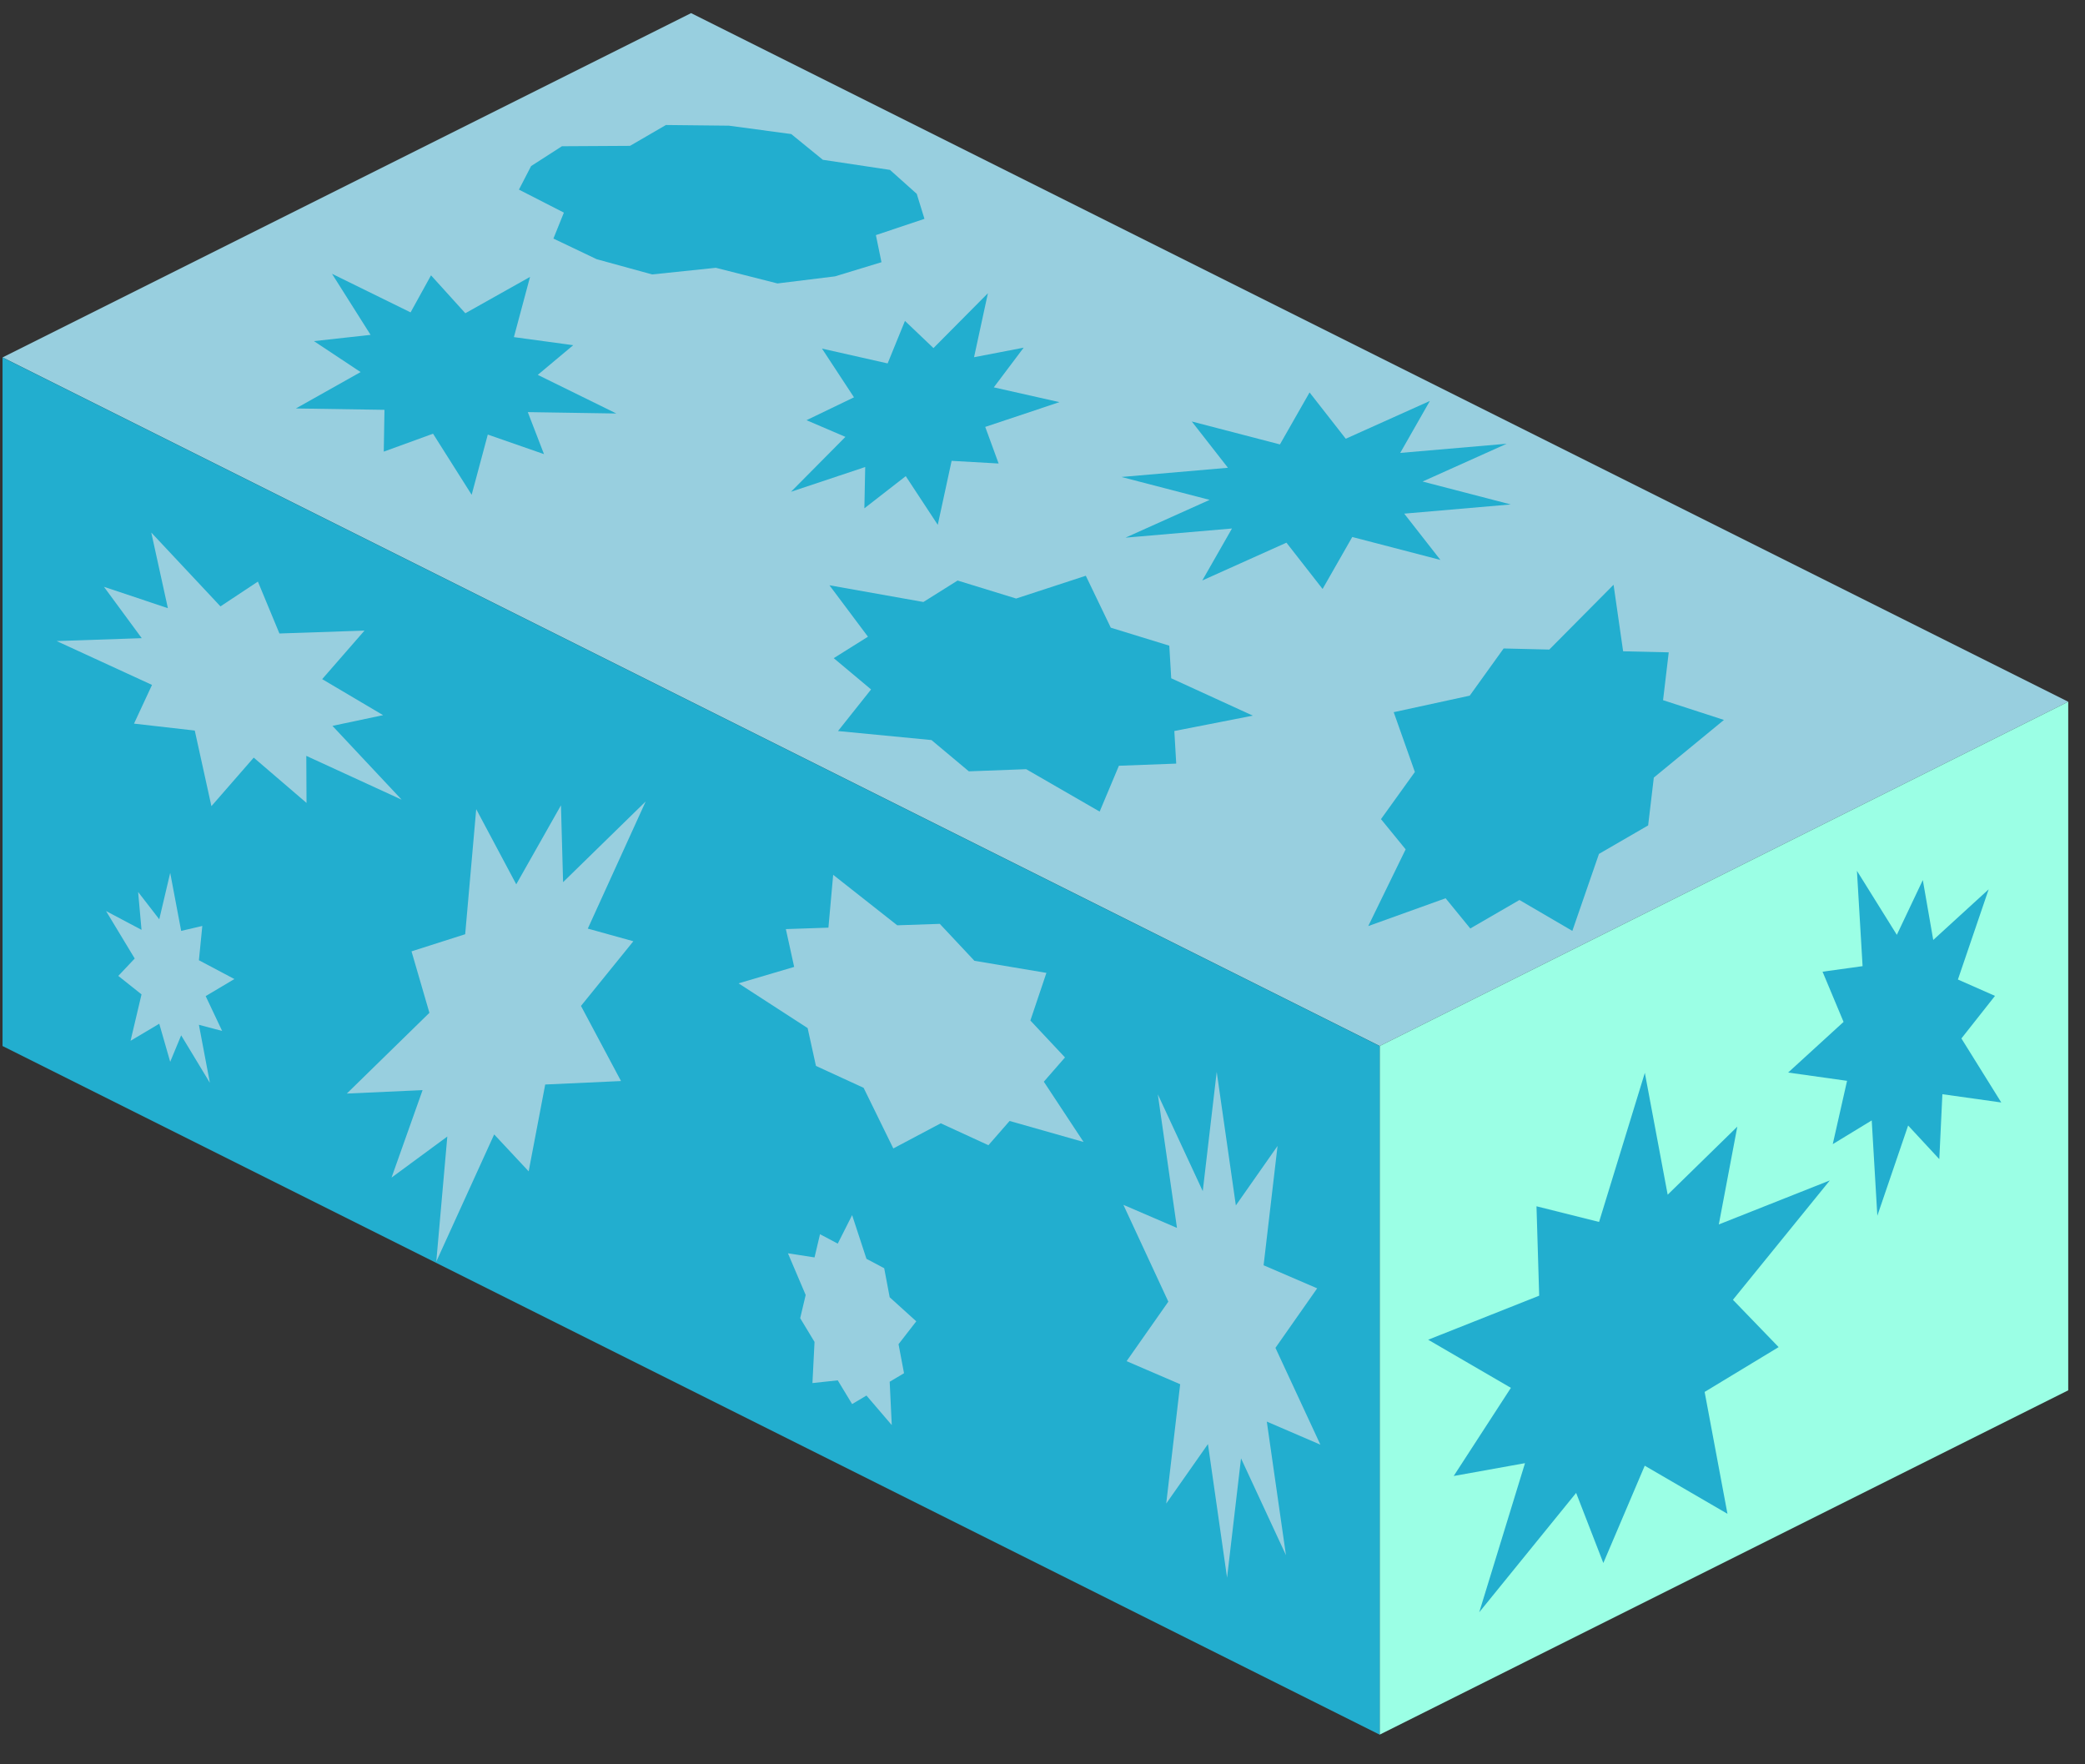 <?xml version="1.0" encoding="UTF-8" standalone="no"?><!DOCTYPE svg PUBLIC "-//W3C//DTD SVG 1.1//EN" "http://www.w3.org/Graphics/SVG/1.1/DTD/svg11.dtd"><svg width="100%" height="100%" viewBox="0 0 65 55" version="1.1" xmlns="http://www.w3.org/2000/svg" xmlns:xlink="http://www.w3.org/1999/xlink" xml:space="preserve" xmlns:serif="http://www.serif.com/" style="fill-rule:evenodd;clip-rule:evenodd;stroke-linejoin:round;stroke-miterlimit:1.414;"><rect x="0" y="0" width="65" height="55" fill="#333333" stroke="none"/><g id="hedge06"><g><path d="M21.545,0.409l42.932,21.466l-21.466,10.733l-42.932,-21.466l21.466,-10.733Z" style="fill:#98cfdf;"/><path d="M22.724,3.918l1.943,0.261l0.985,0.802l2.093,0.315l0.835,0.747l0.24,0.779l-1.514,0.507l0.174,0.845l-1.448,0.441l-1.794,0.221l-1.922,-0.488l-1.985,0.207l-1.73,-0.475l-1.348,-0.643l0.326,-0.809l-1.401,-0.717l0.379,-0.734l0.961,-0.618l2.123,-0.012l1.119,-0.65l1.964,0.021Z" style="fill:#22aecf;"/><path d="M16.524,8.632l-0.503,1.877l1.849,0.252l-1.105,0.925l2.45,1.204l-2.761,-0.043l0.505,1.31l-1.752,-0.61l-0.503,1.877l-1.204,-1.904l-1.536,0.559l0.022,-1.303l-2.762,-0.043l2.018,-1.134l-1.455,-0.965l1.766,-0.195l-1.203,-1.904l2.45,1.203l0.637,-1.155l1.07,1.182l2.017,-1.133Z" style="fill:#22aecf;"/><path d="M25.626,10.867l2.046,0.462l0.54,-1.325l0.889,0.847l1.697,-1.71l-0.432,1.995l1.547,-0.298l-0.931,1.237l2.046,0.461l-2.313,0.772l0.417,1.141l-1.465,-0.083l-0.432,1.995l-0.998,-1.518l-1.29,1.003l0.026,-1.288l-2.313,0.772l1.696,-1.711l-1.213,-0.52l1.48,-0.713l-0.997,-1.519Z" style="fill:#22aecf;"/><path d="M40.826,12.234l1.128,1.443l2.622,-1.178l-0.924,1.62l3.319,-0.286l-2.622,1.178l2.748,0.714l-3.32,0.287l1.128,1.443l-2.748,-0.715l-0.925,1.62l-1.127,-1.443l-2.623,1.178l0.925,-1.62l-3.32,0.286l2.623,-1.178l-2.748,-0.714l3.319,-0.287l-1.127,-1.443l2.748,0.715l0.924,-1.62Z" style="fill:#22aecf;"/><path d="M33.85,17.948l0.779,1.619l1.824,0.561l0.06,1.016l2.544,1.165l-2.447,0.479l0.059,1.016l-1.787,0.067l-0.6,1.429l-2.291,-1.322l-1.787,0.067l-1.165,-0.975l-2.914,-0.281l1.031,-1.297l-1.164,-0.975l1.067,-0.669l-1.201,-1.603l2.929,0.521l1.067,-0.669l1.824,0.561l2.172,-0.71Z" style="fill:#22aecf;"/><path d="M43.449,22.201l2.37,-0.515l1.057,-1.471l1.423,0.034l2.004,-2.02l0.298,2.074l1.422,0.033l-0.177,1.491l1.898,0.616l-2.186,1.797l-0.177,1.491l-1.533,0.888l-0.83,2.4l-1.649,-0.963l-1.533,0.888l-0.769,-0.942l-2.412,0.867l1.166,-2.392l-0.769,-0.942l1.057,-1.47l-0.66,-1.864Z" style="fill:#22aecf;"/></g><g><path d="M64.477,43.341l-21.466,10.734l0,-21.467l21.466,-10.733l0,21.466" style="fill:#9bffe5;"/><path d="M57.89,27.146l1.244,1.996l0.81,-1.708l0.325,1.868l1.728,-1.579l-0.959,2.812l1.156,0.51l-1.047,1.327l1.243,1.996l-1.836,-0.258l-0.096,2.024l-0.972,-1.048l-0.96,2.813l-0.175,-2.972l-1.215,0.74l0.446,-1.974l-1.837,-0.258l1.728,-1.579l-0.655,-1.565l1.248,-0.173l-0.176,-2.972Z" style="fill:#22aecf;"/><path d="M51.278,33.444l0.712,3.799l2.171,-2.122l-0.577,3.049l3.461,-1.372l-3.021,3.721l1.425,1.475l-2.307,1.397l0.712,3.8l-2.579,-1.5l-1.291,3.034l-0.848,-2.186l-3.021,3.721l1.427,-4.648l-2.223,0.4l1.783,-2.748l-2.579,-1.5l3.461,-1.373l-0.084,-2.787l1.951,0.488l1.427,-4.648Z" style="fill:#22aecf;"/></g><g><path d="M0.079,11.142l42.932,21.466l0,21.467l-42.932,-21.467l0,-21.466" style="fill:#22aecf;"/><path d="M4.716,16.601l2.157,2.302l1.167,-0.773l0.671,1.618l2.652,-0.09l-1.319,1.513l1.899,1.123l-1.579,0.334l2.158,2.301l-2.973,-1.366l0.007,1.467l-1.646,-1.412l-1.319,1.513l-0.519,-2.357l-1.894,-0.216l0.561,-1.207l-2.973,-1.367l2.653,-0.09l-1.178,-1.601l1.993,0.666l-0.518,-2.358Z" style="fill:#98cfdf;"/><path d="M20.13,24.983l-1.805,3.965l1.42,0.394l-1.633,2.016l1.248,2.342l-2.363,0.108l-0.516,2.707l-1.075,-1.151l-1.805,3.965l0.344,-3.899l-1.739,1.28l0.968,-2.727l-2.362,0.107l2.575,-2.517l-0.558,-1.916l1.673,-0.534l0.344,-3.899l1.248,2.343l1.394,-2.463l0.066,2.396l2.576,-2.517Z" style="fill:#98cfdf;"/><path d="M5.306,27.21l0.342,1.809l0.659,-0.154l-0.106,1.069l1.106,0.586l-0.895,0.532l0.513,1.086l-0.724,-0.192l0.342,1.809l-0.895,-1.48l-0.342,0.825l-0.341,-1.187l-0.895,0.532l0.342,-1.447l-0.724,-0.576l0.512,-0.542l-0.894,-1.48l1.106,0.586l-0.106,-1.181l0.659,0.852l0.341,-1.447Z" style="fill:#98cfdf;"/><path d="M25.974,27.271l1.998,1.574l1.326,-0.045l1.079,1.151l2.245,0.377l-0.5,1.485l1.079,1.151l-0.66,0.756l1.239,1.879l-2.306,-0.655l-0.66,0.756l-1.486,-0.683l-1.479,0.784l-0.926,-1.89l-1.486,-0.683l-0.259,-1.179l-2.154,-1.395l1.734,-0.512l-0.259,-1.179l1.327,-0.045l0.148,-1.647Z" style="fill:#98cfdf;"/><path d="M35.022,37.559l1.67,0.719l-0.597,-4.164l1.401,3.018l0.435,-3.719l0.597,4.164l1.3,-1.854l-0.435,3.72l1.67,0.719l-1.301,1.855l1.401,3.018l-1.67,-0.719l0.597,4.164l-1.401,-3.018l-0.435,3.72l-0.596,-4.165l-1.301,1.854l0.435,-3.72l-1.67,-0.719l1.301,-1.855l-1.401,-3.018Z" style="fill:#98cfdf;"/><path d="M26.565,37.88l0.447,1.362l0.553,0.293l0.171,0.905l0.829,0.75l-0.553,0.713l0.171,0.905l-0.447,0.266l0.065,1.351l-0.789,-0.921l-0.447,0.266l-0.448,-0.74l-0.789,0.085l0.065,-1.283l-0.447,-0.74l0.171,-0.723l-0.553,-1.299l0.829,0.128l0.171,-0.723l0.553,0.293l0.448,-0.888Z" style="fill:#98cfdf;"/></g></g></svg>